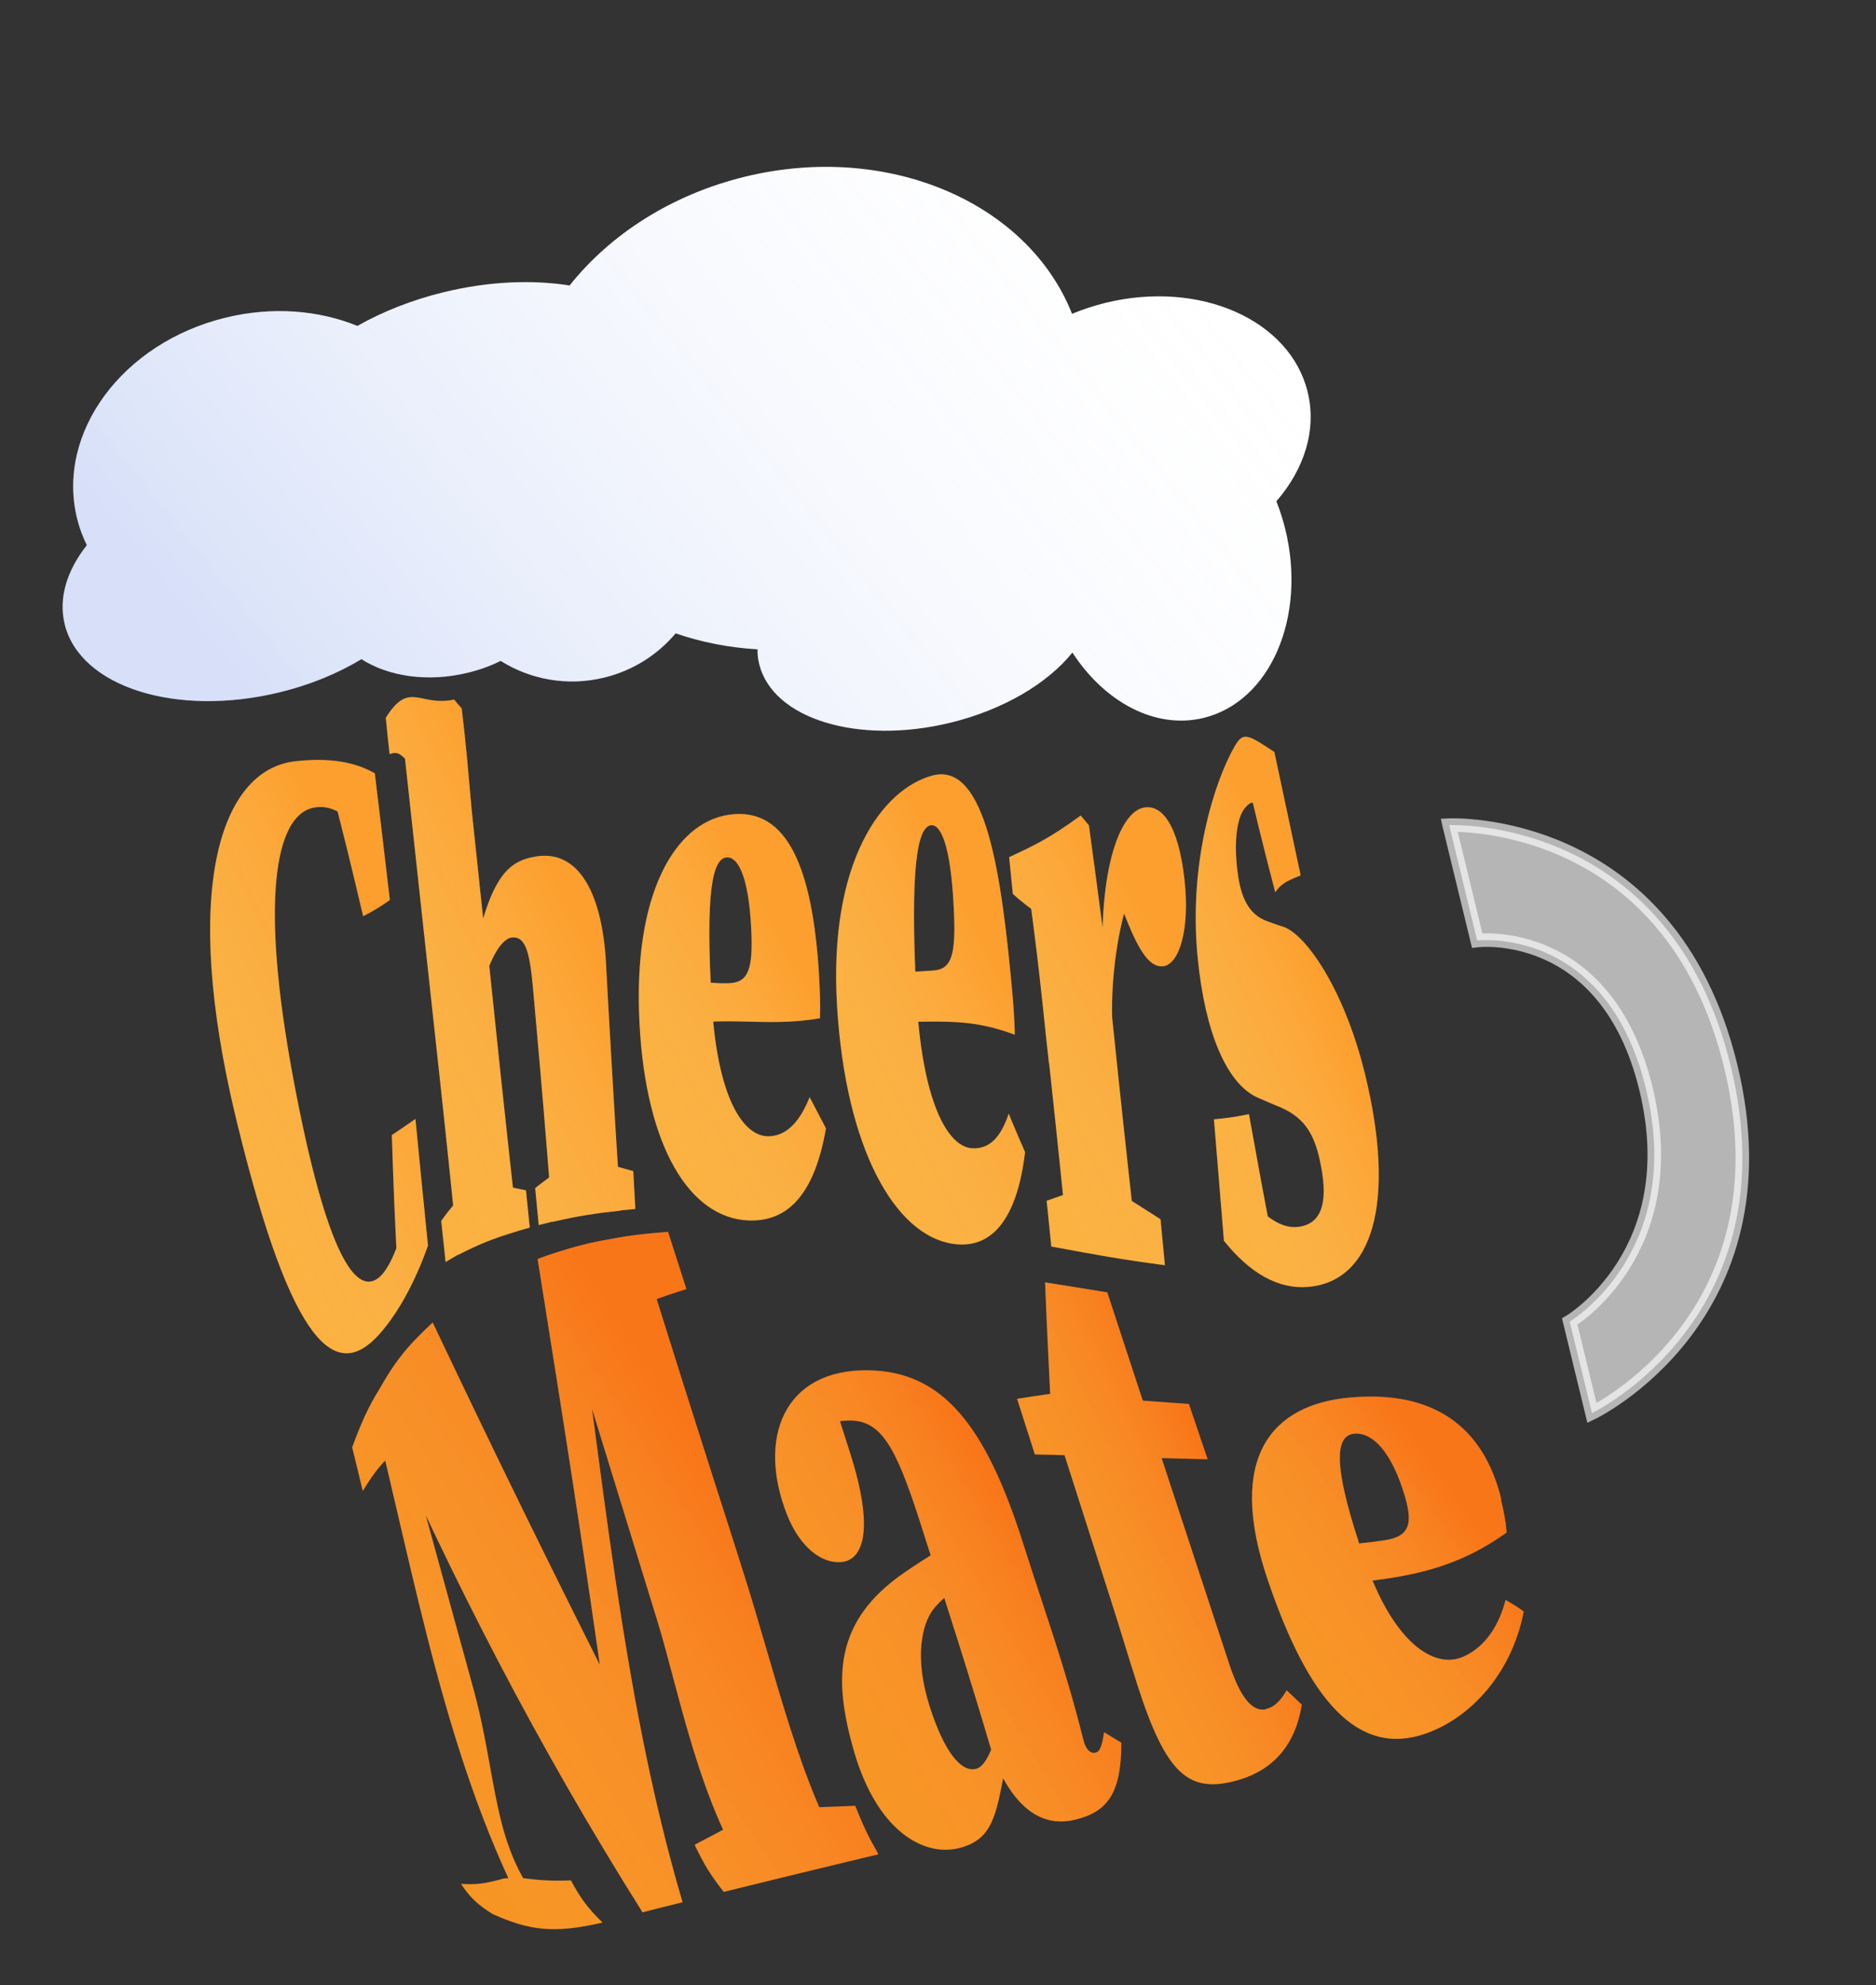 <svg width="104" height="110" viewBox="0 0 104 110" fill="none" xmlns="http://www.w3.org/2000/svg">
<rect x="0" y="0" width="104" height="110" fill="#333333" stroke="none"/>
<path opacity="0.64" d="M80.338 45.721C80.338 45.721 92.563 45.151 95.947 59.076C99.331 73 88.254 78.299 88.254 78.299L87.022 73.228C87.022 73.228 93.455 69.411 91.247 60.326C89.039 51.24 81.891 52.115 81.891 52.115L80.34 45.73L80.338 45.721Z" fill="white" stroke="white" stroke-width="0.75" stroke-miterlimit="10"/>
<path d="M70.758 27.776C70.955 28.277 71.126 28.804 71.259 29.349C72.441 34.216 70.412 38.884 66.723 39.78C64.051 40.429 61.239 38.908 59.451 36.158C58.079 37.863 55.638 39.328 52.681 40.047C47.57 41.289 42.826 39.835 42.087 36.791C42.021 36.523 41.989 36.257 41.997 35.98C40.403 35.887 38.877 35.582 37.456 35.094C36.471 36.265 35.105 37.155 33.49 37.548C31.447 38.044 29.393 37.651 27.754 36.619C27.199 36.901 26.584 37.119 25.934 37.277C23.709 37.818 21.54 37.483 20.038 36.525C18.733 37.312 17.198 37.95 15.502 38.362C9.771 39.755 4.432 38.064 3.586 34.585C3.233 33.132 3.712 31.605 4.815 30.21C4.582 29.737 4.397 29.243 4.269 28.716C3.113 23.96 6.801 18.988 12.512 17.6C15.113 16.968 17.674 17.189 19.812 18.06C21.212 17.269 22.84 16.619 24.619 16.187C27.088 15.587 29.496 15.491 31.577 15.819C33.819 13 37.219 10.783 41.314 9.788C49.239 7.862 56.986 11.222 59.431 17.389C60.029 17.145 60.655 16.934 61.306 16.776C66.518 15.51 71.522 17.723 72.495 21.729C73.006 23.83 72.298 26.01 70.758 27.776Z" fill="white"/>
<path d="M70.758 27.776C70.955 28.277 71.126 28.804 71.259 29.349C72.441 34.216 70.412 38.884 66.723 39.78C64.051 40.429 61.239 38.908 59.451 36.158C58.079 37.863 55.638 39.328 52.681 40.047C47.57 41.289 42.826 39.835 42.087 36.791C42.021 36.523 41.989 36.257 41.997 35.98C40.403 35.887 38.877 35.582 37.456 35.094C36.471 36.265 35.105 37.155 33.49 37.548C31.447 38.044 29.393 37.651 27.754 36.619C27.199 36.901 26.584 37.119 25.934 37.277C23.709 37.818 21.54 37.483 20.038 36.525C18.733 37.312 17.198 37.95 15.502 38.362C9.771 39.755 4.432 38.064 3.586 34.585C3.233 33.132 3.712 31.605 4.815 30.21C4.582 29.737 4.397 29.243 4.269 28.716C3.113 23.96 6.801 18.988 12.512 17.6C15.113 16.968 17.674 17.189 19.812 18.06C21.212 17.269 22.84 16.619 24.619 16.187C27.088 15.587 29.496 15.491 31.577 15.819C33.819 13 37.219 10.783 41.314 9.788C49.239 7.862 56.986 11.222 59.431 17.389C60.029 17.145 60.655 16.934 61.306 16.776C66.518 15.51 71.522 17.723 72.495 21.729C73.006 23.83 72.298 26.01 70.758 27.776Z" fill="url(#paint0_linear_195_7853)" fill-opacity="0.2"/>
<path d="M25.541 104.385C26.384 104.445 26.885 104.382 27.943 104.086C28.251 104.07 28.41 104.06 28.737 104.03C29.852 104.19 30.443 104.233 31.65 104.194C32.216 105.242 32.578 105.713 33.401 106.532C30.722 107.153 29.346 106.978 27.302 106.054C26.451 105.516 26.087 105.174 25.551 104.383L25.541 104.385ZM19.523 80.195C20.166 78.461 20.55 77.692 21.443 76.318C21.828 77.724 22.029 78.42 22.413 79.826C22.298 79.971 22.23 80.046 22.117 80.201C21.198 81.022 20.796 81.493 20.112 82.619C19.875 81.648 19.759 81.166 19.523 80.195ZM20.585 77.791C20.922 77.141 21.105 76.832 21.49 76.248C23.398 83.212 24.356 86.712 26.292 93.748C27.769 99.297 27.199 103.15 31.229 106.805C30.513 106.822 30.163 106.799 29.492 106.698C24.724 97.882 23.016 87.352 20.585 77.791ZM20.697 77.587C21.791 75.538 22.469 74.697 23.987 73.28C27.816 81.335 29.984 85.737 34.475 94.699C34.136 94.81 33.978 94.868 33.642 94.989C32.234 85.033 31.417 79.901 29.803 69.76C30.494 69.504 30.843 69.39 31.57 69.193C33.428 81.225 34.386 93.711 37.84 105.404C36.946 105.621 36.502 105.739 35.62 105.963C29.747 96.632 25.111 87.607 20.697 77.587ZM38.499 102.226C39.729 101.574 40.349 101.247 41.612 100.598C42.201 100.454 42.506 100.38 43.095 100.237C44.82 100.161 45.684 100.127 47.41 100.061C47.876 101.221 48.137 101.765 48.698 102.746C45.261 103.571 43.544 103.989 40.122 104.83C39.388 103.891 39.056 103.365 38.51 102.223L38.499 102.226ZM36.44 89.812C33.95 81.735 32.711 77.696 30.208 69.612C32.135 68.948 33.167 68.727 35.315 68.44C37.018 74.033 38.828 79.668 40.615 85.25C40.837 85.941 40.943 86.287 41.167 86.988C42.991 92.678 44.348 98.972 46.978 103.154C44.906 103.658 43.869 103.91 41.807 104.411C38.821 100.227 37.676 93.833 36.438 89.802L36.44 89.812ZM32.592 68.925C34.303 68.529 35.197 68.4 37.035 68.257C37.441 69.53 37.649 70.166 38.053 71.43C36.523 71.909 35.784 72.187 34.352 72.848C34.159 72.895 34.067 72.917 33.885 72.962C33.375 71.351 33.114 70.543 32.604 68.932L32.592 68.925Z" fill="#F7931E"/>
<path d="M25.541 104.385C26.384 104.445 26.885 104.382 27.943 104.086C28.251 104.07 28.41 104.06 28.737 104.03C29.852 104.19 30.443 104.233 31.65 104.194C32.216 105.242 32.578 105.713 33.401 106.532C30.722 107.153 29.346 106.978 27.302 106.054C26.451 105.516 26.087 105.174 25.551 104.383L25.541 104.385ZM19.523 80.195C20.166 78.461 20.55 77.692 21.443 76.318C21.828 77.724 22.029 78.42 22.413 79.826C22.298 79.971 22.23 80.046 22.117 80.201C21.198 81.022 20.796 81.493 20.112 82.619C19.875 81.648 19.759 81.166 19.523 80.195ZM20.585 77.791C20.922 77.141 21.105 76.832 21.49 76.248C23.398 83.212 24.356 86.712 26.292 93.748C27.769 99.297 27.199 103.15 31.229 106.805C30.513 106.822 30.163 106.799 29.492 106.698C24.724 97.882 23.016 87.352 20.585 77.791ZM20.697 77.587C21.791 75.538 22.469 74.697 23.987 73.28C27.816 81.335 29.984 85.737 34.475 94.699C34.136 94.81 33.978 94.868 33.642 94.989C32.234 85.033 31.417 79.901 29.803 69.76C30.494 69.504 30.843 69.39 31.57 69.193C33.428 81.225 34.386 93.711 37.84 105.404C36.946 105.621 36.502 105.739 35.62 105.963C29.747 96.632 25.111 87.607 20.697 77.587ZM38.499 102.226C39.729 101.574 40.349 101.247 41.612 100.598C42.201 100.454 42.506 100.38 43.095 100.237C44.82 100.161 45.684 100.127 47.41 100.061C47.876 101.221 48.137 101.765 48.698 102.746C45.261 103.571 43.544 103.989 40.122 104.83C39.388 103.891 39.056 103.365 38.51 102.223L38.499 102.226ZM36.44 89.812C33.95 81.735 32.711 77.696 30.208 69.612C32.135 68.948 33.167 68.727 35.315 68.44C37.018 74.033 38.828 79.668 40.615 85.25C40.837 85.941 40.943 86.287 41.167 86.988C42.991 92.678 44.348 98.972 46.978 103.154C44.906 103.658 43.869 103.91 41.807 104.411C38.821 100.227 37.676 93.833 36.438 89.802L36.44 89.812ZM32.592 68.925C34.303 68.529 35.197 68.4 37.035 68.257C37.441 69.53 37.649 70.166 38.053 71.43C36.523 71.909 35.784 72.187 34.352 72.848C34.159 72.895 34.067 72.917 33.885 72.962C33.375 71.351 33.114 70.543 32.604 68.932L32.592 68.925Z" fill="url(#paint1_linear_195_7853)" fill-opacity="0.2"/>
<path d="M50.126 87.143C51.102 86.465 52.898 85.352 54.031 84.704C54.306 85.569 54.444 86.005 54.719 86.869C53.562 87.601 52.308 88.416 51.714 89.207C51.155 89.96 50.645 91.759 51.541 94.56C52.353 97.106 53.28 98.174 54.061 98.023C54.411 97.958 54.699 97.594 55.032 96.749C55.361 95.934 55.54 95.518 55.851 94.717C56.024 94.94 56.106 95.057 56.279 95.28C56.056 96.402 55.906 96.978 55.705 98.055C55.215 100.555 55.057 101.946 53.137 102.412C51.217 102.879 48.638 101.477 47.353 97.076C46.156 92.948 46.274 89.803 50.126 87.143ZM55.097 97.458C53.614 92.419 52.683 89.608 51.008 84.352C49.627 80.043 48.806 78.655 46.991 78.714C46.264 78.734 45.618 78.91 44.488 79.528C45.118 78.581 45.435 78.112 46.079 77.22C46.494 78.531 46.707 79.184 47.122 80.494C48.466 84.695 47.883 86.414 46.678 86.55C45.59 86.677 44.356 85.762 43.633 83.939C41.96 79.711 43.441 75.843 48.165 75.93C52.218 76.003 54.614 78.909 56.705 85.476C58.105 89.868 58.993 92.19 60.068 96.436C60.18 96.899 60.431 97.181 60.718 97.121C60.934 97.078 61.078 96.877 61.206 95.983C61.597 96.222 61.788 96.342 62.165 96.564C62.164 99.396 61.375 100.401 59.607 100.83C57.839 101.26 56.274 100.308 55.095 97.449L55.097 97.458Z" fill="#F7931E"/>
<path d="M50.126 87.143C51.102 86.465 52.898 85.352 54.031 84.704C54.306 85.569 54.444 86.005 54.719 86.869C53.562 87.601 52.308 88.416 51.714 89.207C51.155 89.96 50.645 91.759 51.541 94.56C52.353 97.106 53.28 98.174 54.061 98.023C54.411 97.958 54.699 97.594 55.032 96.749C55.361 95.934 55.54 95.518 55.851 94.717C56.024 94.94 56.106 95.057 56.279 95.28C56.056 96.402 55.906 96.978 55.705 98.055C55.215 100.555 55.057 101.946 53.137 102.412C51.217 102.879 48.638 101.477 47.353 97.076C46.156 92.948 46.274 89.803 50.126 87.143ZM55.097 97.458C53.614 92.419 52.683 89.608 51.008 84.352C49.627 80.043 48.806 78.655 46.991 78.714C46.264 78.734 45.618 78.91 44.488 79.528C45.118 78.581 45.435 78.112 46.079 77.22C46.494 78.531 46.707 79.184 47.122 80.494C48.466 84.695 47.883 86.414 46.678 86.55C45.59 86.677 44.356 85.762 43.633 83.939C41.96 79.711 43.441 75.843 48.165 75.93C52.218 76.003 54.614 78.909 56.705 85.476C58.105 89.868 58.993 92.19 60.068 96.436C60.18 96.899 60.431 97.181 60.718 97.121C60.934 97.078 61.078 96.877 61.206 95.983C61.597 96.222 61.788 96.342 62.165 96.564C62.164 99.396 61.375 100.401 59.607 100.83C57.839 101.26 56.274 100.308 55.095 97.449L55.097 97.458Z" fill="url(#paint2_linear_195_7853)" fill-opacity="0.2"/>
<path d="M70.159 94.699C70.613 94.618 70.979 94.265 71.327 93.661C71.675 93.988 71.842 94.143 72.166 94.457C71.792 96.86 70.4 98.217 68.358 98.713C65.879 99.316 64.624 98.269 63.058 93.377C62.486 91.596 62.099 90.269 61.526 88.488C60.524 85.341 60.013 83.77 59.014 80.632C58.354 80.616 58.029 80.607 57.368 80.591C56.971 79.355 56.78 78.745 56.383 77.509C57.647 77.31 58.283 77.224 59.536 77.066C59.041 77.775 58.795 78.138 58.301 78.895C58.14 75.661 58.06 74.093 57.935 71.057C59.334 71.275 60.029 71.391 61.384 71.61C62.392 74.696 62.907 76.237 63.915 79.324C65.604 84.459 66.446 87.038 68.135 92.173C68.76 94.079 69.421 94.849 70.163 94.718L70.159 94.699ZM65.912 77.8C66.328 79.022 66.531 79.638 66.947 80.86C64.913 80.816 63.859 80.778 61.745 80.713C61.318 79.396 61.103 78.733 60.683 77.405C62.822 77.571 63.876 77.658 65.922 77.797L65.912 77.8Z" fill="#F7931E"/>
<path d="M70.159 94.699C70.613 94.618 70.979 94.265 71.327 93.661C71.675 93.988 71.842 94.143 72.166 94.457C71.792 96.86 70.4 98.217 68.358 98.713C65.879 99.316 64.624 98.269 63.058 93.377C62.486 91.596 62.099 90.269 61.526 88.488C60.524 85.341 60.013 83.77 59.014 80.632C58.354 80.616 58.029 80.607 57.368 80.591C56.971 79.355 56.78 78.745 56.383 77.509C57.647 77.31 58.283 77.224 59.536 77.066C59.041 77.775 58.795 78.138 58.301 78.895C58.14 75.661 58.06 74.093 57.935 71.057C59.334 71.275 60.029 71.391 61.384 71.61C62.392 74.696 62.907 76.237 63.915 79.324C65.604 84.459 66.446 87.038 68.135 92.173C68.76 94.079 69.421 94.849 70.163 94.718L70.159 94.699ZM65.912 77.8C66.328 79.022 66.531 79.638 66.947 80.86C64.913 80.816 63.859 80.778 61.745 80.713C61.318 79.396 61.103 78.733 60.683 77.405C62.822 77.571 63.876 77.658 65.922 77.797L65.912 77.8Z" fill="url(#paint3_linear_195_7853)" fill-opacity="0.2"/>
<path d="M83.205 83.073C83.376 83.776 83.471 84.253 83.524 84.916C80.063 87.413 76.837 87.511 72.575 87.949C72.263 87.064 72.11 86.612 71.798 85.727C73.587 85.606 74.698 85.659 76.742 85.349C78.196 85.133 78.374 84.403 77.78 82.578C76.975 80.109 75.901 79.361 75.081 79.442C74.029 79.541 73.806 81.104 75.67 86.472C77.203 90.92 79.443 92.522 81.109 91.803C82.384 91.249 83.122 89.991 83.464 88.654C83.94 88.93 84.166 89.061 84.471 89.301C83.804 92.755 81.495 95.207 79.023 96.063C75.272 97.366 72.551 94.226 70.291 87.583C67.933 80.67 70.577 77.822 74.81 77.441C79.44 77.011 82.245 79.034 83.226 83.068L83.205 83.073Z" fill="#F7931E"/>
<path d="M83.205 83.073C83.376 83.776 83.471 84.253 83.524 84.916C80.063 87.413 76.837 87.511 72.575 87.949C72.263 87.064 72.11 86.612 71.798 85.727C73.587 85.606 74.698 85.659 76.742 85.349C78.196 85.133 78.374 84.403 77.78 82.578C76.975 80.109 75.901 79.361 75.081 79.442C74.029 79.541 73.806 81.104 75.67 86.472C77.203 90.92 79.443 92.522 81.109 91.803C82.384 91.249 83.122 89.991 83.464 88.654C83.94 88.93 84.166 89.061 84.471 89.301C83.804 92.755 81.495 95.207 79.023 96.063C75.272 97.366 72.551 94.226 70.291 87.583C67.933 80.67 70.577 77.822 74.81 77.441C79.44 77.011 82.245 79.034 83.226 83.068L83.205 83.073Z" fill="url(#paint4_linear_195_7853)" fill-opacity="0.2"/>
<path d="M22.717 66.769C22.814 67.657 22.869 68.104 22.966 68.991C22.589 69.563 22.399 69.845 22.038 70.442C21.883 67.412 21.817 65.9 21.722 62.895C22.259 62.539 22.517 62.359 23.032 61.999C23.307 64.813 23.444 66.22 23.727 69.022C23.102 70.791 22.191 72.619 21.043 73.917C18.677 76.579 16.213 74.856 13.108 62.078C10.003 49.301 12.214 42.679 16.334 42.187C18.207 41.967 19.653 42.204 20.779 42.851C21.117 45.66 21.285 47.059 21.613 49.87C21.061 50.259 20.761 50.44 20.131 50.769C19.488 48.035 19.155 46.665 18.438 43.89C19.081 43.969 19.394 43.972 19.964 43.97C20.074 44.913 20.124 45.382 20.234 46.325C19.195 45.059 18.295 44.542 17.337 44.765C15.248 45.244 14.411 49.905 16.265 59.792C18.108 69.633 19.78 71.912 21.066 70.737C21.707 70.14 22.219 68.663 22.715 66.76L22.717 66.769Z" fill="#FBB03B"/>
<path d="M22.717 66.769C22.814 67.657 22.869 68.104 22.966 68.991C22.589 69.563 22.399 69.845 22.038 70.442C21.883 67.412 21.817 65.9 21.722 62.895C22.259 62.539 22.517 62.359 23.032 61.999C23.307 64.813 23.444 66.22 23.727 69.022C23.102 70.791 22.191 72.619 21.043 73.917C18.677 76.579 16.213 74.856 13.108 62.078C10.003 49.301 12.214 42.679 16.334 42.187C18.207 41.967 19.653 42.204 20.779 42.851C21.117 45.66 21.285 47.059 21.613 49.87C21.061 50.259 20.761 50.44 20.131 50.769C19.488 48.035 19.155 46.665 18.438 43.89C19.081 43.969 19.394 43.972 19.964 43.97C20.074 44.913 20.124 45.382 20.234 46.325C19.195 45.059 18.295 44.542 17.337 44.765C15.248 45.244 14.411 49.905 16.265 59.792C18.108 69.633 19.78 71.912 21.066 70.737C21.707 70.14 22.219 68.663 22.715 66.76L22.717 66.769Z" fill="url(#paint5_linear_195_7853)" fill-opacity="0.2"/>
<path d="M22.44 42.026C22.089 41.69 21.943 41.666 21.597 41.79C21.509 40.988 21.466 40.587 21.386 39.773C22.697 37.681 23.253 39.173 25.177 38.764C25.332 38.962 25.42 39.058 25.596 39.25C25.861 41.449 25.945 42.634 26.152 44.906C26.486 48.049 26.651 49.615 26.982 52.749C27.034 52.962 27.059 53.064 27.1 53.279C27.365 55.831 27.502 57.101 27.767 59.653C28.037 62.184 28.488 66.385 28.717 68.211C27.314 68.64 26.646 68.901 25.391 69.539C25.204 67.526 24.728 62.958 24.429 60.219C23.64 52.944 23.238 49.298 22.45 42.023L22.44 42.026ZM29.159 65.958C29.241 66.781 29.287 67.191 29.37 68.023C27.364 68.579 26.415 68.878 24.701 69.932C24.607 69.014 24.552 68.567 24.459 67.649C24.956 66.95 25.206 66.693 25.727 66.135C26.369 65.901 26.708 65.789 27.402 65.591C28.094 65.737 28.445 65.808 29.159 65.958ZM33.596 53.396C33.707 55.446 33.764 56.48 33.886 58.528C34.035 61.138 34.282 65.252 34.425 67.079C32.863 67.252 32.096 67.371 30.628 67.707C30.5 65.897 30.173 61.851 29.949 59.289C29.788 57.476 29.709 56.574 29.548 54.761C29.357 52.603 29.084 51.876 28.38 51.949C27.698 52.017 26.944 53.523 26.504 55.609C26.188 55.637 26.029 55.646 25.723 55.671C25.57 54.288 25.489 53.602 25.336 52.218C25.855 52.229 26.133 52.221 26.698 52.201C26.463 52.738 26.357 53.009 26.144 53.55C27.121 48.669 28.082 47.71 29.741 47.454C31.804 47.129 33.349 48.968 33.6 53.414L33.596 53.396ZM33.118 64.359C33.919 64.556 34.312 64.666 35.109 64.894C35.153 65.736 35.178 66.151 35.221 66.993C32.999 67.19 31.899 67.359 29.864 67.883C29.782 67.061 29.747 66.648 29.667 65.834C30.264 65.366 30.565 65.146 31.199 64.698C31.96 64.552 32.352 64.486 33.128 64.356L33.118 64.359Z" fill="#FBB03B"/>
<path d="M22.44 42.026C22.089 41.69 21.943 41.666 21.597 41.79C21.509 40.988 21.466 40.587 21.386 39.773C22.697 37.681 23.253 39.173 25.177 38.764C25.332 38.962 25.42 39.058 25.596 39.25C25.861 41.449 25.945 42.634 26.152 44.906C26.486 48.049 26.651 49.615 26.982 52.749C27.034 52.962 27.059 53.064 27.1 53.279C27.365 55.831 27.502 57.101 27.767 59.653C28.037 62.184 28.488 66.385 28.717 68.211C27.314 68.64 26.646 68.901 25.391 69.539C25.204 67.526 24.728 62.958 24.429 60.219C23.64 52.944 23.238 49.298 22.45 42.023L22.44 42.026ZM29.159 65.958C29.241 66.781 29.287 67.191 29.37 68.023C27.364 68.579 26.415 68.878 24.701 69.932C24.607 69.014 24.552 68.567 24.459 67.649C24.956 66.95 25.206 66.693 25.727 66.135C26.369 65.901 26.708 65.789 27.402 65.591C28.094 65.737 28.445 65.808 29.159 65.958ZM33.596 53.396C33.707 55.446 33.764 56.48 33.886 58.528C34.035 61.138 34.282 65.252 34.425 67.079C32.863 67.252 32.096 67.371 30.628 67.707C30.5 65.897 30.173 61.851 29.949 59.289C29.788 57.476 29.709 56.574 29.548 54.761C29.357 52.603 29.084 51.876 28.38 51.949C27.698 52.017 26.944 53.523 26.504 55.609C26.188 55.637 26.029 55.646 25.723 55.671C25.57 54.288 25.489 53.602 25.336 52.218C25.855 52.229 26.133 52.221 26.698 52.201C26.463 52.738 26.357 53.009 26.144 53.55C27.121 48.669 28.082 47.71 29.741 47.454C31.804 47.129 33.349 48.968 33.6 53.414L33.596 53.396ZM33.118 64.359C33.919 64.556 34.312 64.666 35.109 64.894C35.153 65.736 35.178 66.151 35.221 66.993C32.999 67.19 31.899 67.359 29.864 67.883C29.782 67.061 29.747 66.648 29.667 65.834C30.264 65.366 30.565 65.146 31.199 64.698C31.96 64.552 32.352 64.486 33.128 64.356L33.118 64.359Z" fill="url(#paint6_linear_195_7853)" fill-opacity="0.2"/>
<path d="M45.398 53.918C45.454 54.904 45.485 55.563 45.457 56.422C42.382 56.963 40.065 56.194 37.019 56.944C36.964 55.968 36.931 55.476 36.877 54.499C38.129 54.117 38.941 54.537 40.433 54.478C41.499 54.434 41.756 53.676 41.645 51.45C41.492 48.429 40.866 47.445 40.268 47.512C39.512 47.588 39.088 49.386 39.464 55.625C39.77 60.783 41.181 62.958 42.581 62.961C43.657 62.964 44.375 62.064 44.884 60.794C45.242 61.471 45.424 61.819 45.789 62.524C45.132 66.329 43.567 67.728 41.454 67.624C38.264 67.469 35.822 63.623 35.453 56.746C35.065 49.57 37.4 45.583 40.414 45.144C43.709 44.667 45.043 48.252 45.4 53.927L45.398 53.918Z" fill="#FBB03B"/>
<path d="M45.398 53.918C45.454 54.904 45.485 55.563 45.457 56.422C42.382 56.963 40.065 56.194 37.019 56.944C36.964 55.968 36.931 55.476 36.877 54.499C38.129 54.117 38.941 54.537 40.433 54.478C41.499 54.434 41.756 53.676 41.645 51.45C41.492 48.429 40.866 47.445 40.268 47.512C39.512 47.588 39.088 49.386 39.464 55.625C39.77 60.783 41.181 62.958 42.581 62.961C43.657 62.964 44.375 62.064 44.884 60.794C45.242 61.471 45.424 61.819 45.789 62.524C45.132 66.329 43.567 67.728 41.454 67.624C38.264 67.469 35.822 63.623 35.453 56.746C35.065 49.57 37.4 45.583 40.414 45.144C43.709 44.667 45.043 48.252 45.4 53.927L45.398 53.918Z" fill="url(#paint7_linear_195_7853)" fill-opacity="0.2"/>
<path d="M56.096 54.719C56.191 55.773 56.239 56.458 56.258 57.335C53.38 56.251 51.736 56.748 48.187 56.582C48.129 55.499 48.092 54.949 48.023 53.868C49.517 53.907 50.318 53.879 51.756 53.775C52.792 53.699 53.004 52.844 52.871 50.26C52.697 46.755 52.13 45.619 51.577 45.734C50.872 45.886 50.441 48.009 50.8 55.114C51.098 60.989 52.514 63.536 53.88 63.625C54.93 63.693 55.513 62.905 55.922 61.708C56.272 62.574 56.461 62.998 56.827 63.84C56.371 67.674 54.904 69.255 52.788 68.917C49.575 68.404 46.888 63.59 46.407 55.809C45.9 47.701 48.944 43.709 51.692 42.972C54.694 42.174 55.528 48.664 56.096 54.719Z" fill="#FBB03B"/>
<path d="M56.096 54.719C56.191 55.773 56.239 56.458 56.258 57.335C53.38 56.251 51.736 56.748 48.187 56.582C48.129 55.499 48.092 54.949 48.023 53.868C49.517 53.907 50.318 53.879 51.756 53.775C52.792 53.699 53.004 52.844 52.871 50.26C52.697 46.755 52.13 45.619 51.577 45.734C50.872 45.886 50.441 48.009 50.8 55.114C51.098 60.989 52.514 63.536 53.88 63.625C54.93 63.693 55.513 62.905 55.922 61.708C56.272 62.574 56.461 62.998 56.827 63.84C56.371 67.674 54.904 69.255 52.788 68.917C49.575 68.404 46.888 63.59 46.407 55.809C45.9 47.701 48.944 43.709 51.692 42.972C54.694 42.174 55.528 48.664 56.096 54.719Z" fill="url(#paint8_linear_195_7853)" fill-opacity="0.2"/>
<path d="M58.152 58.932C58.012 57.692 57.947 57.071 57.82 55.838C57.529 53.136 57.424 52.348 57.167 50.362C56.745 50.043 56.533 49.879 56.148 49.532C56.068 48.718 56.022 48.308 55.943 47.495C57.306 46.86 58.139 46.481 59.913 45.188C60.095 45.408 60.185 45.513 60.368 45.733C60.691 48.124 60.852 49.32 61.167 51.722C61.5 54.865 61.656 56.434 61.989 59.577C62.308 62.615 62.859 67.675 63.129 69.892C61.61 69.664 60.822 69.522 59.224 69.234C59.022 67.03 58.493 61.975 58.16 58.92L58.152 58.932ZM58.02 66.538C58.703 66.294 59.042 66.182 59.723 65.928C60.829 66.14 61.389 66.229 62.479 66.376C63.231 66.859 63.61 67.091 64.338 67.56C64.434 68.576 64.482 69.083 64.58 70.108C62.179 69.79 60.884 69.556 58.281 69.072C58.175 68.059 58.127 67.551 58.023 66.547L58.02 66.538ZM59.491 52.972C60.163 53.083 60.516 53.115 61.201 53.145C61.196 53.832 61.193 54.175 61.196 54.851C60.754 48.295 62.054 45.098 63.34 44.766C64.394 44.5 65.33 45.694 65.668 48.767C65.972 51.525 65.367 53.416 64.503 53.538C63.784 53.634 63.198 52.816 62.462 50.986C62.127 50.137 61.948 49.71 61.6 48.854C61.968 49.303 62.152 49.533 62.518 49.973C62.069 51.229 61.577 53.896 61.657 56.483C60.912 56.252 60.533 56.109 59.803 55.807C59.678 54.671 59.616 54.108 59.491 52.972Z" fill="#FBB03B"/>
<path d="M58.152 58.932C58.012 57.692 57.947 57.071 57.82 55.838C57.529 53.136 57.424 52.348 57.167 50.362C56.745 50.043 56.533 49.879 56.148 49.532C56.068 48.718 56.022 48.308 55.943 47.495C57.306 46.86 58.139 46.481 59.913 45.188C60.095 45.408 60.185 45.513 60.368 45.733C60.691 48.124 60.852 49.32 61.167 51.722C61.5 54.865 61.656 56.434 61.989 59.577C62.308 62.615 62.859 67.675 63.129 69.892C61.61 69.664 60.822 69.522 59.224 69.234C59.022 67.03 58.493 61.975 58.16 58.92L58.152 58.932ZM58.02 66.538C58.703 66.294 59.042 66.182 59.723 65.928C60.829 66.14 61.389 66.229 62.479 66.376C63.231 66.859 63.61 67.091 64.338 67.56C64.434 68.576 64.482 69.083 64.58 70.108C62.179 69.79 60.884 69.556 58.281 69.072C58.175 68.059 58.127 67.551 58.023 66.547L58.02 66.538ZM59.491 52.972C60.163 53.083 60.516 53.115 61.201 53.145C61.196 53.832 61.193 54.175 61.196 54.851C60.754 48.295 62.054 45.098 63.34 44.766C64.394 44.5 65.33 45.694 65.668 48.767C65.972 51.525 65.367 53.416 64.503 53.538C63.784 53.634 63.198 52.816 62.462 50.986C62.127 50.137 61.948 49.71 61.6 48.854C61.968 49.303 62.152 49.533 62.518 49.973C62.069 51.229 61.577 53.896 61.657 56.483C60.912 56.252 60.533 56.109 59.803 55.807C59.678 54.671 59.616 54.108 59.491 52.972Z" fill="url(#paint9_linear_195_7853)" fill-opacity="0.2"/>
<path d="M67.851 68.775C67.626 66.076 67.524 64.729 67.297 62.021C68.086 61.947 68.481 61.89 69.239 61.735C69.783 64.768 70.068 66.296 70.653 69.367C70.048 69.005 69.746 68.823 69.159 68.447C69.059 67.501 69.007 67.024 68.897 66.081C70.111 67.402 71.007 68.125 72.026 67.975C73.158 67.808 73.659 66.814 73.232 64.615C72.936 63.041 72.455 61.992 70.988 61.359C70.497 61.155 70.246 61.049 69.74 60.829C68.005 60.065 66.806 57.211 66.398 53.097C65.868 47.817 67.336 43.276 68.442 41.361C68.912 40.551 69.121 40.657 70.647 41.668C71.227 44.408 71.527 45.775 72.105 48.506C71.301 48.829 71.024 48.974 70.695 49.437C69.927 46.497 69.57 45.026 68.906 42.12C69.183 42.416 69.308 42.532 69.529 42.822C69.755 43.796 69.862 44.279 70.087 45.253C69.62 44.436 69.462 44.229 68.989 44.805C68.617 45.268 68.357 46.546 68.626 48.45C68.793 49.624 69.161 50.652 70.246 51.045C70.599 51.165 70.768 51.241 71.08 51.332C72.363 51.696 74.531 54.815 75.684 59.561C77.406 66.648 76.093 70.985 72.545 71.308C70.871 71.46 69.282 70.543 67.859 68.763L67.851 68.775Z" fill="#FBB03B"/>
<path d="M67.851 68.775C67.626 66.076 67.524 64.729 67.297 62.021C68.086 61.947 68.481 61.89 69.239 61.735C69.783 64.768 70.068 66.296 70.653 69.367C70.048 69.005 69.746 68.823 69.159 68.447C69.059 67.501 69.007 67.024 68.897 66.081C70.111 67.402 71.007 68.125 72.026 67.975C73.158 67.808 73.659 66.814 73.232 64.615C72.936 63.041 72.455 61.992 70.988 61.359C70.497 61.155 70.246 61.049 69.74 60.829C68.005 60.065 66.806 57.211 66.398 53.097C65.868 47.817 67.336 43.276 68.442 41.361C68.912 40.551 69.121 40.657 70.647 41.668C71.227 44.408 71.527 45.775 72.105 48.506C71.301 48.829 71.024 48.974 70.695 49.437C69.927 46.497 69.57 45.026 68.906 42.12C69.183 42.416 69.308 42.532 69.529 42.822C69.755 43.796 69.862 44.279 70.087 45.253C69.62 44.436 69.462 44.229 68.989 44.805C68.617 45.268 68.357 46.546 68.626 48.45C68.793 49.624 69.161 50.652 70.246 51.045C70.599 51.165 70.768 51.241 71.08 51.332C72.363 51.696 74.531 54.815 75.684 59.561C77.406 66.648 76.093 70.985 72.545 71.308C70.871 71.46 69.282 70.543 67.859 68.763L67.851 68.775Z" fill="url(#paint10_linear_195_7853)" fill-opacity="0.2"/>
<defs>
<linearGradient id="paint0_linear_195_7853" x1="63.124" y1="4.488" x2="16.33" y2="42.094" gradientUnits="userSpaceOnUse">
<stop stop-color="white" stop-opacity="0"/>
<stop offset="1" stop-color="#3564DE"/>
</linearGradient>
<linearGradient id="paint1_linear_195_7853" x1="32.001" y1="69.222" x2="8.855" y2="84.205" gradientUnits="userSpaceOnUse">
<stop stop-color="#FF0000"/>
<stop offset="1" stop-color="white" stop-opacity="0"/>
</linearGradient>
<linearGradient id="paint2_linear_195_7853" x1="51.318" y1="75.043" x2="35.599" y2="84.457" gradientUnits="userSpaceOnUse">
<stop stop-color="#FF0000"/>
<stop offset="1" stop-color="white" stop-opacity="0"/>
</linearGradient>
<linearGradient id="paint3_linear_195_7853" x1="62.061" y1="70.194" x2="49.409" y2="76.315" gradientUnits="userSpaceOnUse">
<stop stop-color="#FF0000"/>
<stop offset="1" stop-color="white" stop-opacity="0"/>
</linearGradient>
<linearGradient id="paint4_linear_195_7853" x1="76.651" y1="76.978" x2="63.465" y2="86.337" gradientUnits="userSpaceOnUse">
<stop stop-color="#FF0000"/>
<stop offset="1" stop-color="white" stop-opacity="0"/>
</linearGradient>
<linearGradient id="paint5_linear_195_7853" x1="16.202" y1="42.345" x2="2.722" y2="48.701" gradientUnits="userSpaceOnUse">
<stop stop-color="#FF5C00"/>
<stop offset="1" stop-color="white" stop-opacity="0"/>
</linearGradient>
<linearGradient id="paint6_linear_195_7853" x1="25.401" y1="38.119" x2="11.249" y2="45.233" gradientUnits="userSpaceOnUse">
<stop stop-color="#FF5C00"/>
<stop offset="1" stop-color="white" stop-opacity="0"/>
</linearGradient>
<linearGradient id="paint7_linear_195_7853" x1="39.635" y1="45.422" x2="27.665" y2="52.165" gradientUnits="userSpaceOnUse">
<stop stop-color="#FF5C00"/>
<stop offset="1" stop-color="white" stop-opacity="0"/>
</linearGradient>
<linearGradient id="paint8_linear_195_7853" x1="50.081" y1="43.486" x2="38.047" y2="49.618" gradientUnits="userSpaceOnUse">
<stop stop-color="#FF5C00"/>
<stop offset="1" stop-color="white" stop-opacity="0"/>
</linearGradient>
<linearGradient id="paint9_linear_195_7853" x1="60.43" y1="45.182" x2="47.413" y2="52.272" gradientUnits="userSpaceOnUse">
<stop stop-color="#FF5C00"/>
<stop offset="1" stop-color="white" stop-opacity="0"/>
</linearGradient>
<linearGradient id="paint10_linear_195_7853" x1="67.613" y1="41.304" x2="56.432" y2="46.236" gradientUnits="userSpaceOnUse">
<stop stop-color="#FF5C00"/>
<stop offset="1" stop-color="white" stop-opacity="0"/>
</linearGradient>
</defs>
</svg>
